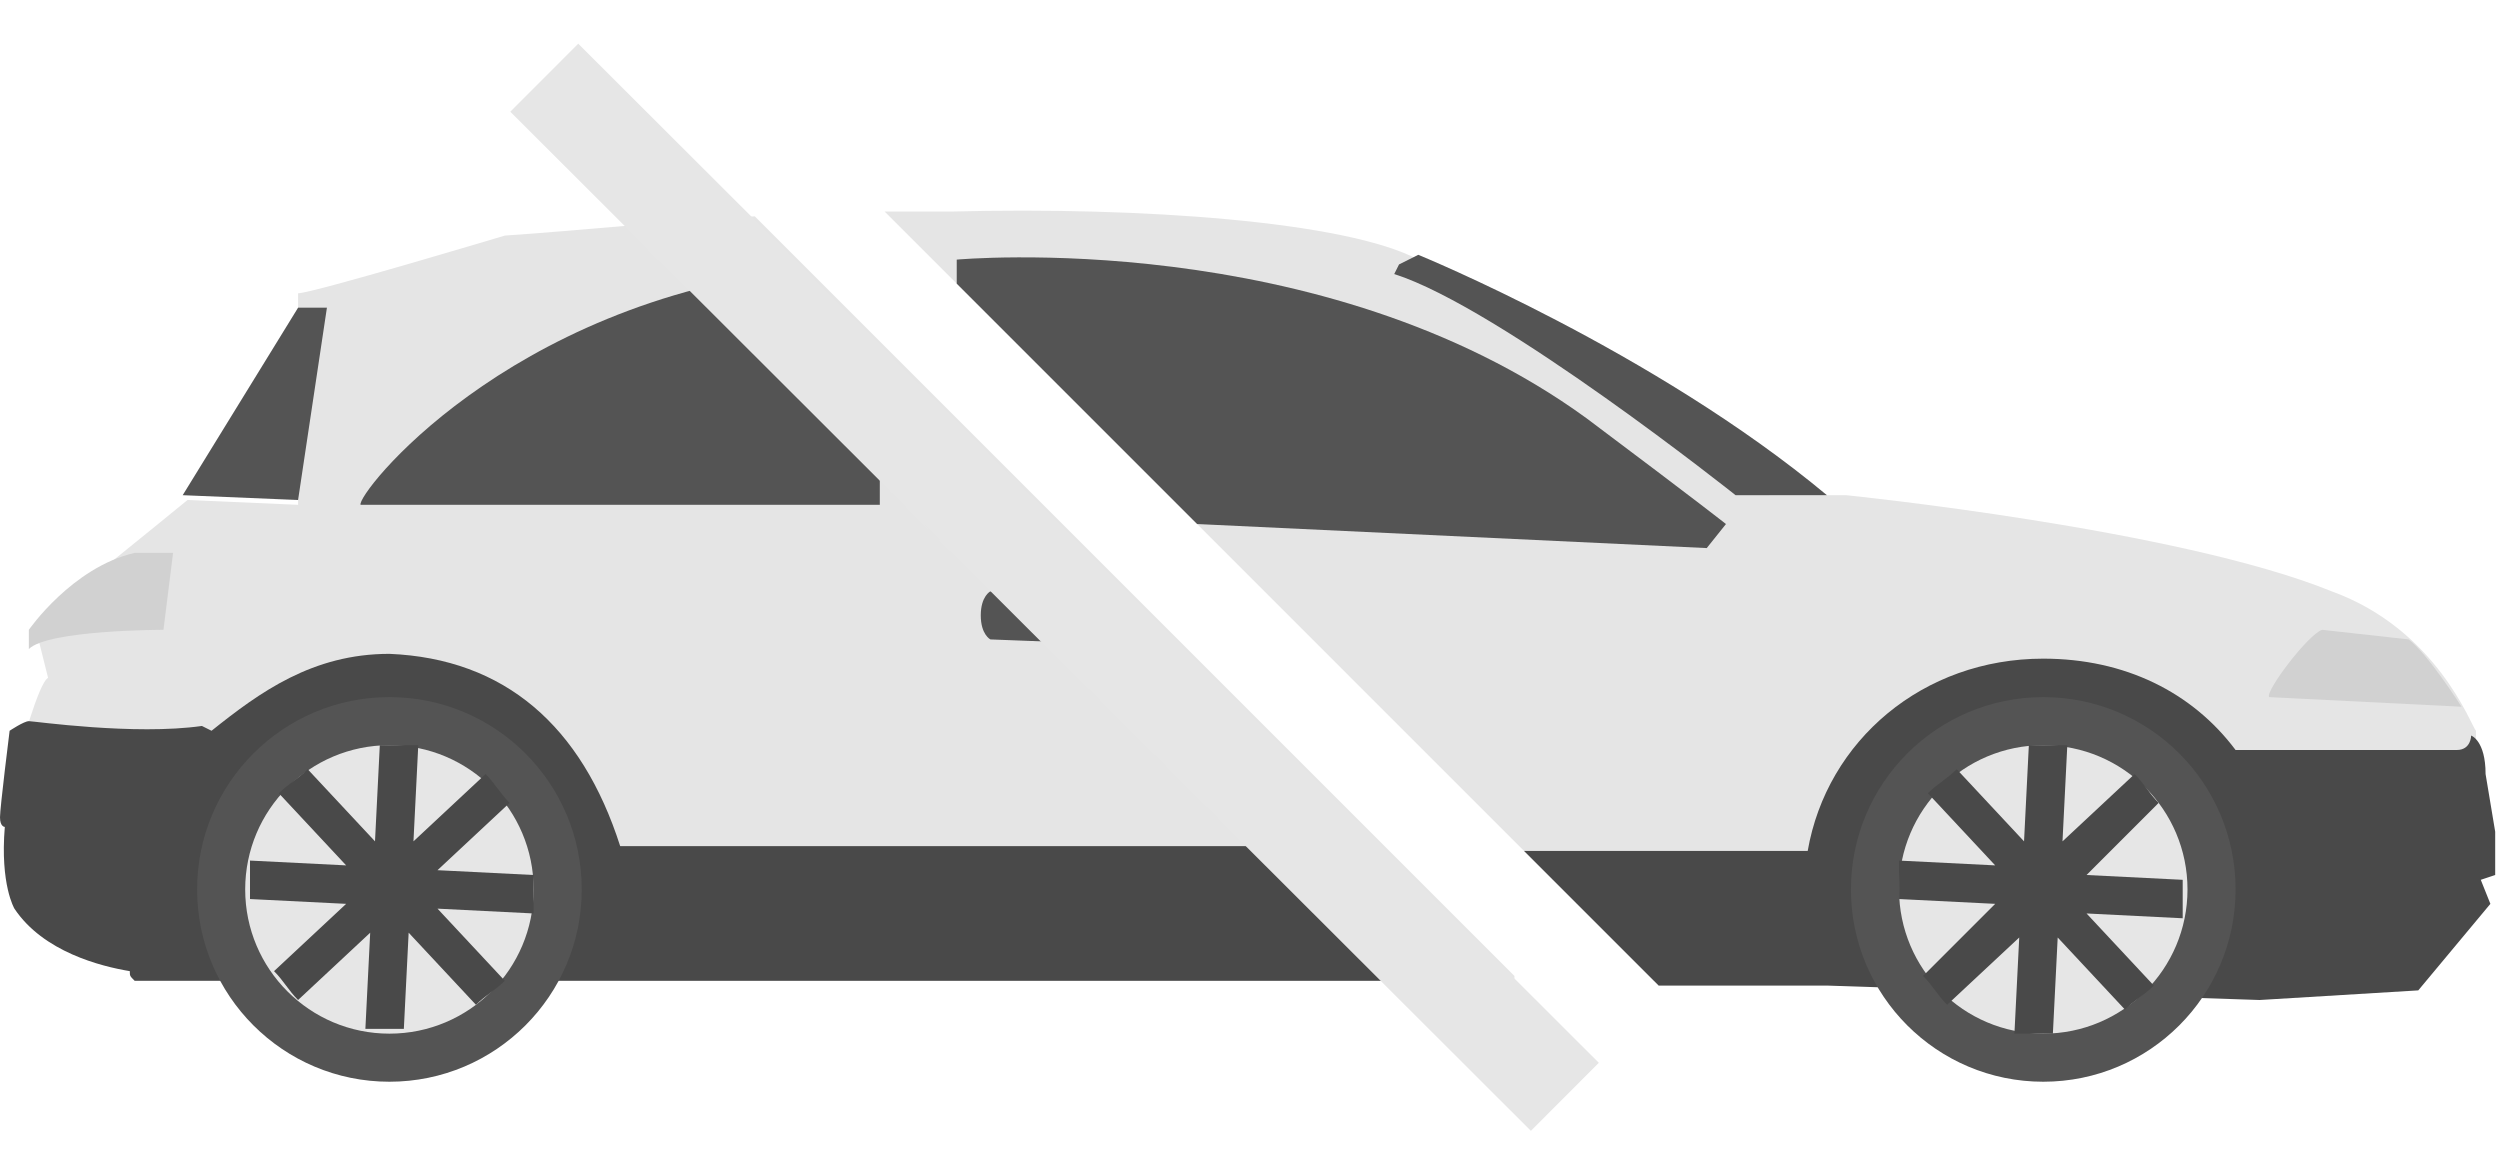 <svg xmlns="http://www.w3.org/2000/svg" xmlns:xlink="http://www.w3.org/1999/xlink" width="52" height="24" version="1.1" viewBox="0 0 52 24"><title>Hatchback_offline@1.5x</title><desc>Created with Sketch.</desc><g id="01-Design:-Flow-and-UI" fill="none" fill-rule="evenodd" stroke="none" stroke-width="1"><g id="01.02-(Low-Severity-DTC,-Low-Battery)-Copy-3" transform="translate(-304, -926)"><g id="Hatchback_offline" transform="translate(304, 926)"><g id="Layer_1"><g id="Group"><g id="Shape" fill="#E5E5E5"><path d="M31.5,16.3 L15.7,0.5 C13.9,0.6 12,0.8 10.5,0.9 C10.5,0.9 6.5,2.1 6.2,2.1 L6.2,6.5 L3.9,6.4 C3.9,6.4 2.8,7.3 2.3,7.7 C1.8,8 0.8,9.3 0.8,9.3 L1,10.1 C0.8,10.2 0.4,11.7 0.4,11.7 L3.8,12.6 C6.3,10.1 8.8,10.6 8.8,10.6 C13.2,11 12.9,16.4 12.9,16.4 L31.5,16.4 L31.5,16.3 Z" transform="translate(0, 4)"/><path d="M48.5,8.3 C45.3,7 38.4,6.3 38.4,6.3 L36.8,6.3 C33.8,3.4 29.1,1.6 29.1,1.6 L29.5,1.4 C28,0.6 23.7,0.3 19.8,0.4 L18.4,0.4 L34.4,16.4 L37.5,16.4 C37.1,12.9 38.7,10.4 41.6,10.1 C44.3,9.8 46.5,11.9 46.5,11.9 L51.5,11.8 L51.5,11.2 C51.4,11.1 50.7,9.1 48.5,8.3 Z" transform="translate(0, 4)"/></g><g id="Shape" fill="#494949"><path d="M51.7,3.1 C51.7,2.4 51.4,2.3 51.4,2.3 C51.4,2.3 51.4,2.6 51.1,2.6 L46.5,2.6 C45.6,1.4 44.2,0.7 42.5,0.7 C40,0.7 38,2.4 37.6,4.7 L31.7,4.7 L34.5,7.5 L38,7.5 L47,7.8 L47,7.8 L50.3,7.6 L51.8,5.8 L51.6,5.3 L51.9,5.2 L51.9,4.3 L51.7,3.1 Z" transform="translate(0, 13)"/><path d="M28.6,4.6 L12.9,4.6 C12.1,2.1 10.5,0.7 8.1,0.6 C6.5,0.6 5.4,1.4 4.4,2.2 L4.2,2.1 C2.8,2.3 0.7,2 0.6,2 C0.5,2 0.2,2.2 0.2,2.2 C0.2,2.2 0,3.8 0,4 C0,4.2 0.1,4.2 0.1,4.2 C0,5.4 0.3,5.9 0.3,5.9 C0.9,6.8 2.1,7.1 2.7,7.2 C2.7,7.3 2.7,7.3 2.8,7.4 L13,7.4 L15.2,7.4 L31.4,7.4 L28.6,4.6 Z" transform="translate(0, 13)"/></g><path id="Shape" fill="#545454" d="M29.5,5.3 C29.5,5.3 34.4,7.3 38,10.3 L37.5,10.3 L36.1,10.3 C36.1,10.3 31.2,6.4 29,5.7 L29.1,5.5 L29.5,5.3 Z"/><path id="Shape" fill="#B7B7B7" d="M16,1.4 C15.9,1.4 15.9,1.4 16,1.4 L16,1.4 L16,1.4"/><polygon id="Shape" fill="#545454" points="3.8 10.3 6.2 6.4 6.8 6.4 6.2 10.4"/><path id="Shape" fill="#545454" d="M20.6,12.3 C20.6,12.3 20.4,12.4 20.4,12.8 C20.4,13.2 20.6,13.3 20.6,13.3 L23.2,13.4 C23.2,13.4 23.5,13.3 23.5,13.1 C23.5,12.8 23.2,12.7 23.2,12.7 L20.6,12.3 Z"/><path id="Shape" fill="#D1D1D1" d="M3.6,11.5 L3.4,13.1 C3.4,13.1 1,13.1 0.6,13.5 L0.6,13.1 C0.6,13.1 1.5,11.8 2.8,11.5 L3.6,11.5 Z"/><path id="Shape" fill="#D1D1D1" d="M48.3,13.1 L50.1,13.3 C50.5,13.6 51.2,14.7 51.2,14.7 L47.2,14.5 C47.1,14.4 48,13.2 48.3,13.1 Z"/><g transform="translate(4, 14)"><circle id="Oval" cx="4.1" cy="4.5" r="4" fill="#545454"/><circle id="Oval" cx="4.1" cy="4.5" r="3" fill="#E6E6E6"/><path id="Shape" fill="#494949" d="M6.6,2.7 C6.4,2.5 6.3,2.3 6.1,2.1 L4.6,3.5 L4.7,1.5 L4.2,1.5 L3.9,1.5 L3.8,3.5 L2.4,2 C2.2,2.2 2,2.3 1.8,2.5 L3.2,4 L1.2,3.9 L1.2,4.4 L1.2,4.7 L3.2,4.8 L1.7,6.2 C1.9,6.4 2,6.6 2.2,6.8 L3.7,5.4 L3.6,7.4 L4.1,7.4 L4.4,7.4 L4.5,5.4 L5.9,6.9 C6.1,6.7 6.3,6.6 6.5,6.4 L5.1,4.9 L7.1,5 L7.1,4.5 L7.1,4.2 L5.1,4.1 L6.6,2.7 Z"/></g><g transform="translate(38, 14)"><circle id="Oval" cx="4.5" cy="4.5" r="4" fill="#545454"/><circle id="Oval" cx="4.5" cy="4.5" r="3" fill="#E6E6E6"/><path id="Shape" fill="#494949" d="M6.9,2.7 C6.7,2.5 6.6,2.3 6.4,2.1 L4.9,3.5 L5,1.5 L4.5,1.5 L4.2,1.5 L4.1,3.5 L2.7,2 C2.5,2.2 2.3,2.3 2.1,2.5 L3.5,4 L1.5,3.9 L1.5,4.4 L1.5,4.7 L3.5,4.8 L2,6.3 C2.2,6.5 2.3,6.7 2.5,6.9 L4,5.5 L3.9,7.5 L4.4,7.5 L4.7,7.5 L4.8,5.5 L6.2,7 C6.4,6.8 6.6,6.7 6.8,6.5 L5.4,5 L7.4,5.1 L7.4,4.6 L7.4,4.3 L5.4,4.2 L6.9,2.7 Z"/></g><path id="Shape" fill="#545454" d="M33,8.7 C27.5,4.7 19.9,5.4 19.9,5.4 L19.9,5.9 L24.9,10.9 L35.5,11.4 L35.9,10.9 C35.9,10.9 35.4,10.5 33,8.7 Z"/><path id="Shape" fill="#545454" d="M16.7,5.6 C10.5,6.3 7.4,10.3 7.5,10.5 L18.3,10.5 L18.3,7.2 L16.7,5.6 Z"/><rect id="Rectangle-path" width="2" height="30" x="20.935" y="-2.785" fill="#E6E6E6" transform="translate(21.935, 12.215) rotate(-45.041) translate(-21.935, -12.215)"/></g></g></g></g></g></svg>